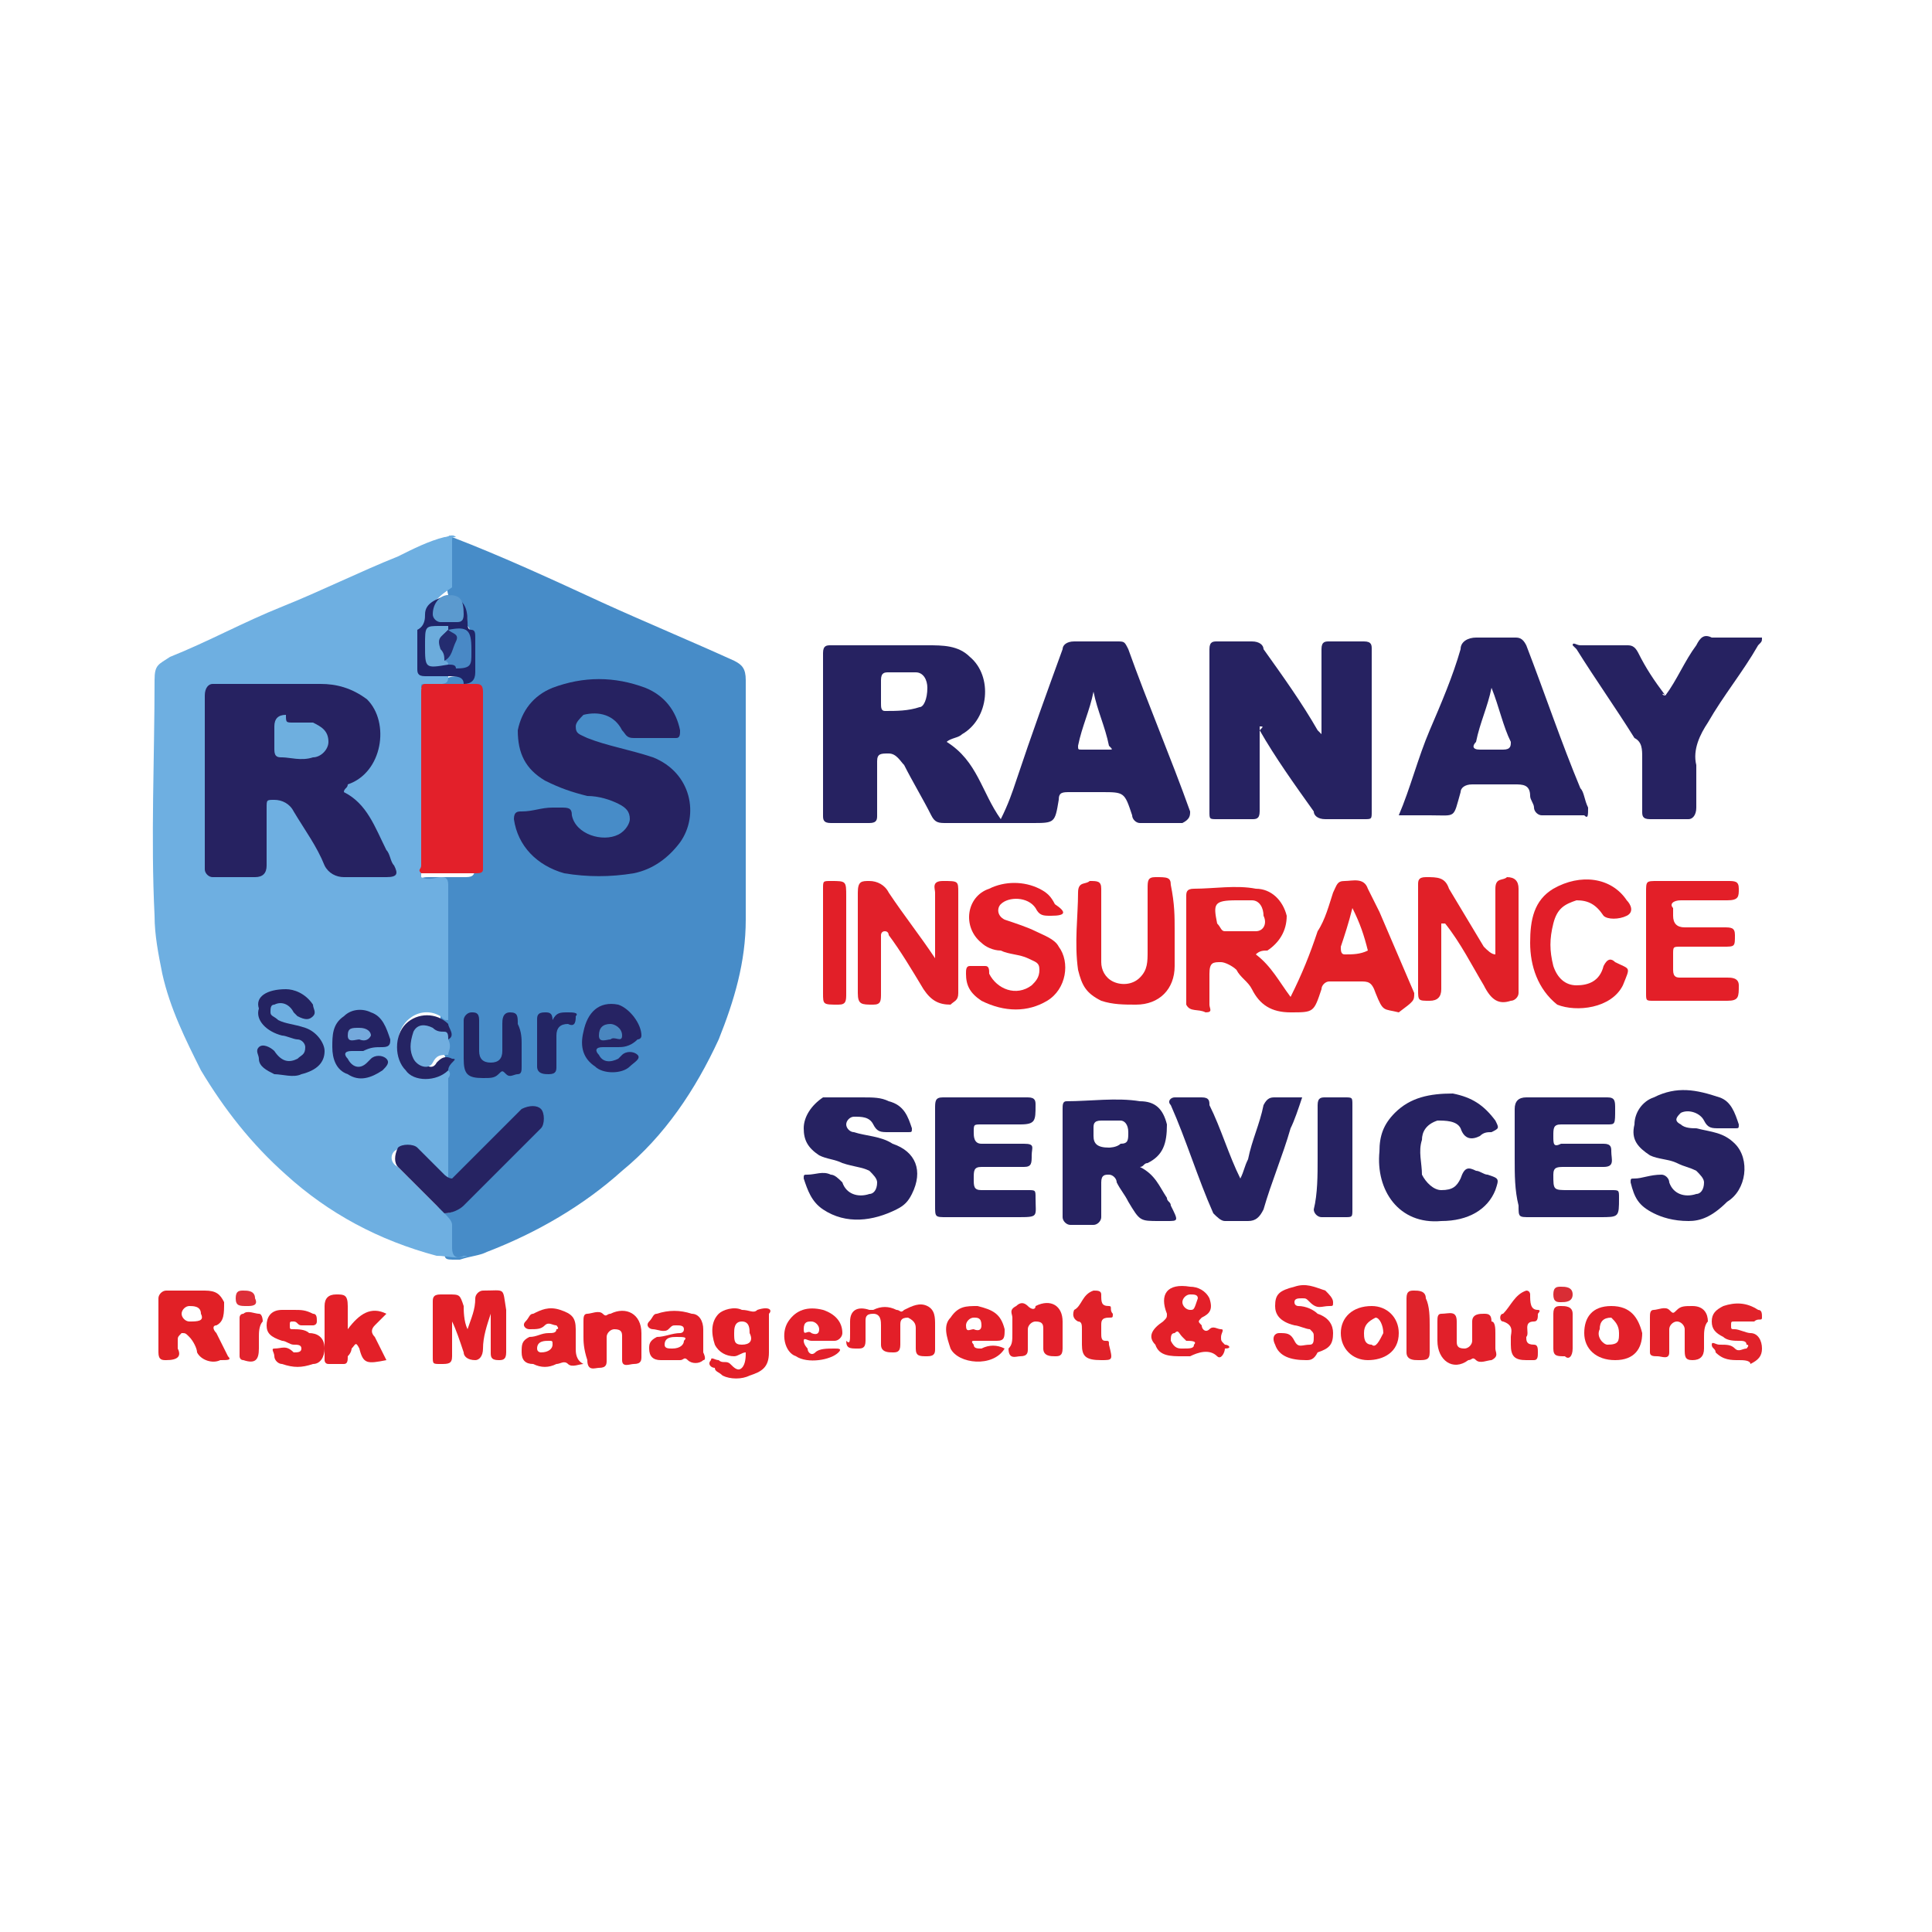 <?xml version="1.0" encoding="utf-8"?>
<!-- Generator: Adobe Illustrator 26.0.1, SVG Export Plug-In . SVG Version: 6.00 Build 0)  -->
<svg version="1.1" id="Layer_1" xmlns="http://www.w3.org/2000/svg" xmlns:xlink="http://www.w3.org/1999/xlink" x="0px" y="0px"
	 viewBox="0 0 50 50" style="enable-background:new 0 0 50 50;" xml:space="preserve">
<style type="text/css">
	.st0{fill:#478CC8;}
	.st1{fill:#6EAFE1;}
	.st2{fill:#E22027;}
	.st3{fill:#E12028;}
	.st4{fill:#E1202A;}
	.st5{fill:#E31F28;}
	.st6{fill:#E51E28;}
	.st7{fill:#E21E27;}
	.st8{fill:#E21E29;}
	.st9{fill:#262261;}
	.st10{fill:#E22028;}
	.st11{fill:#E12026;}
	.st12{fill:#E32029;}
	.st13{fill:#E31F2B;}
	.st14{fill:#E21F28;}
	.st15{fill:#E32028;}
	.st16{fill:#E2202A;}
	.st17{fill:#E12128;}
	.st18{fill:#E3202B;}
	.st19{fill:#E31F29;}
	.st20{fill:#E21F2A;}
	.st21{fill:#E41F2A;}
	.st22{fill:#E1222A;}
	.st23{fill:#E02129;}
	.st24{fill:#DF232B;}
	.st25{fill:#E2232D;}
	.st26{fill:#DF222B;}
	.st27{fill:#D92D35;}
	.st28{fill:#DE2F39;}
	.st29{fill:#E3202A;}
	.st30{fill:#262362;}
	.st31{fill:#262363;}
	.st32{fill:#232563;}
	.st33{fill:#252463;}
	.st34{fill:#202569;}
	.st35{fill:#232564;}
	.st36{fill:#71AEDF;}
	.st37{fill:#242361;}
	.st38{fill:#242363;}
	.st39{fill:#4986BF;}
	.st40{fill:#6CACDC;}
	.st41{fill:#5B9ACF;}
	.st42{fill:#4989C6;}
	.st43{fill:#6EAFDF;}
	.st44{fill:#74A9DC;}
	.st45{fill:#242C70;}
</style>
<g>
	<path class="st0" d="M11.7,13.9c1.3,0.5,2.6,1.1,3.9,1.7c1.1,0.5,2.3,1,3.4,1.5c0.2,0.1,0.3,0.2,0.3,0.5c0,2.1,0,4.1,0,6.2
		c0,1.1-0.3,2.1-0.7,3.1c-0.6,1.3-1.4,2.5-2.5,3.4c-1,0.9-2.2,1.6-3.5,2.1c-0.2,0.1-0.4,0.1-0.7,0.2c0,0-0.1,0-0.1,0
		c-0.3,0-0.3,0-0.3-0.3c0-0.2,0-0.3,0-0.5c0-0.1,0-0.2-0.1-0.3c0-0.1,0.1-0.1,0.1-0.1c0.2,0,0.3-0.1,0.4-0.2
		c0.6-0.6,1.2-1.2,1.8-1.8c0.1-0.1,0.2-0.2,0.2-0.3c0-0.1,0-0.2-0.1-0.3c-0.1-0.1-0.2-0.1-0.3,0c-0.1,0-0.2,0.1-0.2,0.2
		c-0.5,0.5-1,1-1.5,1.5c-0.1,0.1-0.1,0.2-0.3,0c0-0.4,0-0.8,0-1.3c0-0.5,0-0.9,0-1.4c0-0.2,0.1-0.3,0-0.5c0-0.2,0-0.3-0.1-0.5
		c0.1-0.1,0-0.3,0-0.4c0-1.1,0-2.2,0-3.2c0-0.3,0-0.3-0.3-0.3c-0.1,0-0.3,0.1-0.3-0.1c0.1-0.1,0.2-0.1,0.3-0.1c0.3,0,0.6,0,0.9,0
		c0.2,0,0.3,0,0.3-0.3c0-0.6,0-1.2,0-1.8c0-0.8,0-1.6,0-2.4c0-0.4,0-0.4-0.4-0.4c-0.2,0-0.5,0-0.7,0c-0.1,0-0.2,0-0.3,0
		c-0.1-0.1,0-0.1,0.1-0.1c0.1,0,0.2,0,0.3,0c0.1,0,0.2,0,0.2-0.1c0.1-0.1,0.3-0.1,0.4-0.1c0.3,0,0.3-0.1,0.3-0.3c0-0.2,0-0.3,0-0.5
		c0-0.2,0-0.4-0.1-0.5c0,0,0-0.1,0-0.1c0-0.3-0.2-0.5-0.4-0.6c0,0-0.1-0.1-0.1-0.1c-0.1-0.4,0-0.8,0-1.2
		C11.6,13.9,11.6,13.8,11.7,13.9z"/>
	<path class="st1" d="M11.6,17.5c0,0.1,0,0.2-0.2,0.2c-0.2,0-0.4,0-0.5,0c0,0.1,0,0.2,0,0.3c0,1.5,0,2.9,0,4.4c0,0.1,0,0.2,0,0.3
		c0.2,0.1,0.4,0,0.5,0c0.1,0,0.2,0,0.2,0.2c0,1.1,0,2.3,0,3.4c0,0.1,0,0.1,0,0.1c-0.1,0-0.1,0-0.2-0.1c-0.5-0.3-1.1,0.1-1.1,0.7
		c0,0.2,0,0.3,0.1,0.5c0.1,0.2,0.3,0.3,0.5,0.3c0.3,0,0.5,0,0.7-0.1c0.1,0.1,0,0.2,0,0.2c0,0.9,0,1.7,0,2.6c-0.1,0.1-0.2,0-0.2,0
		c-0.2-0.2-0.4-0.4-0.6-0.6c-0.1-0.1-0.1-0.1-0.2-0.2c-0.1,0-0.3,0-0.4,0.1c-0.1,0.1-0.1,0.3,0.1,0.4c0.3,0.3,0.6,0.6,1,1
		c0.1,0.1,0.2,0.1,0.2,0.2c0.1,0.1,0.2,0.2,0.2,0.3c0,0.2,0,0.4,0,0.6c0,0.2,0.1,0.3,0.3,0.2c0,0,0.1,0,0.1,0c-0.3,0.1-0.5,0-0.8,0
		c-1.5-0.4-2.8-1.1-3.9-2.1c-0.9-0.8-1.6-1.7-2.2-2.7c-0.4-0.8-0.8-1.6-1-2.5c-0.1-0.5-0.2-1-0.2-1.5c-0.1-2,0-4.1,0-6.1
		c0-0.4,0.1-0.4,0.4-0.6c1-0.4,1.9-0.9,2.9-1.3c1-0.4,2-0.9,3-1.3c0.4-0.2,0.8-0.4,1.2-0.5c0.1,0,0.2-0.1,0.3,0
		c-0.1,0-0.1,0-0.1,0.1c0,0.4,0,0.8,0,1.2c-0.3,0.2-0.6,0.4-0.5,0.8c-0.3,0.3-0.2,0.7-0.2,1.1c0,0.2,0.1,0.3,0.3,0.3
		C11.4,17.4,11.5,17.4,11.6,17.5z"/>
	<path class="st2" d="M36.6,25.7c-0.3-0.7-0.6-1.4-0.9-2.1c-0.1-0.2-0.2-0.4-0.3-0.6c-0.1-0.3-0.4-0.2-0.6-0.2
		c-0.2,0-0.2,0.1-0.3,0.3c-0.1,0.3-0.2,0.7-0.4,1c-0.2,0.6-0.4,1.1-0.7,1.7c-0.3-0.4-0.5-0.8-0.9-1.1c0.1-0.1,0.2-0.1,0.3-0.1
		c0.3-0.2,0.5-0.5,0.5-0.9c-0.1-0.4-0.4-0.7-0.8-0.7c-0.5-0.1-1.1,0-1.6,0c-0.2,0-0.2,0.1-0.2,0.2c0,0.8,0,1.6,0,2.5
		c0,0.1,0,0.2,0,0.3c0.1,0.2,0.3,0.1,0.5,0.2c0.2,0,0.1-0.1,0.1-0.2c0-0.3,0-0.6,0-0.8c0-0.3,0.1-0.3,0.3-0.3c0.1,0,0.3,0.1,0.4,0.2
		c0.1,0.2,0.3,0.3,0.4,0.5c0.2,0.4,0.5,0.6,1,0.6c0.6,0,0.6,0,0.8-0.6c0-0.1,0.1-0.2,0.2-0.2c0.3,0,0.5,0,0.8,0c0.2,0,0.3,0,0.4,0.3
		c0.2,0.5,0.2,0.4,0.6,0.5C36.6,25.9,36.6,25.9,36.6,25.7z M32.5,24.1c-0.3,0-0.5,0-0.8,0c-0.1,0-0.1-0.1-0.2-0.2
		c-0.1-0.5-0.1-0.6,0.5-0.6c0.1,0,0.3,0,0.4,0c0.2,0,0.3,0.2,0.3,0.4C32.8,23.9,32.7,24.1,32.5,24.1z M34.8,24.7
		c-0.1,0-0.1-0.1-0.1-0.2c0.1-0.3,0.2-0.6,0.3-1c0.2,0.4,0.3,0.7,0.4,1.1C35.2,24.7,35,24.7,34.8,24.7z"/>
	<path class="st3" d="M38.7,24.7c0-0.6,0-1.2,0-1.7c0-0.3,0.2-0.2,0.3-0.3c0.2,0,0.3,0.1,0.3,0.3c0,0.9,0,1.8,0,2.7
		c0,0.1-0.1,0.2-0.2,0.2c-0.3,0.1-0.5,0-0.7-0.4c-0.3-0.5-0.6-1.1-1-1.6c0,0,0,0-0.1,0c0,0.2,0,0.4,0,0.6c0,0.4,0,0.7,0,1.1
		c0,0.2-0.1,0.3-0.3,0.3c-0.3,0-0.3,0-0.3-0.3c0-0.9,0-1.8,0-2.7c0-0.1,0-0.2,0.2-0.2c0.3,0,0.5,0,0.6,0.3c0.3,0.5,0.6,1,0.9,1.5
		C38.5,24.6,38.6,24.7,38.7,24.7C38.6,24.7,38.7,24.7,38.7,24.7z"/>
	<path class="st4" d="M24.2,24.8c0-0.2,0-0.3,0-0.5c0-0.4,0-0.8,0-1.2c0-0.1-0.1-0.3,0.2-0.3c0.4,0,0.4,0,0.4,0.3c0,0.9,0,1.7,0,2.6
		c0,0.2-0.1,0.2-0.2,0.3c-0.3,0-0.5-0.1-0.7-0.4c-0.3-0.5-0.6-1-0.9-1.4c0,0,0-0.1-0.1-0.1c-0.1,0-0.1,0.1-0.1,0.1c0,0.5,0,1,0,1.5
		c0,0.2,0,0.3-0.2,0.3c-0.3,0-0.4,0-0.4-0.3c0-0.9,0-1.7,0-2.6c0-0.3,0.1-0.3,0.3-0.3c0.2,0,0.4,0.1,0.5,0.3
		C23.4,23.7,23.8,24.2,24.2,24.8C24.1,24.8,24.1,24.8,24.2,24.8z"/>
	<path class="st5" d="M43.8,25.9c-0.3,0-0.6,0-1,0c-0.2,0-0.2,0-0.2-0.2c0-0.9,0-1.8,0-2.6c0-0.3,0-0.3,0.3-0.3c0.6,0,1.2,0,1.8,0
		c0.2,0,0.3,0,0.3,0.2c0,0.2,0,0.3-0.3,0.3c-0.4,0-0.8,0-1.2,0c-0.2,0-0.3,0.1-0.2,0.2c0,0.1,0,0.1,0,0.2c0,0.2,0.1,0.3,0.3,0.3
		c0.3,0,0.7,0,1,0c0.2,0,0.3,0,0.3,0.2c0,0.3,0,0.3-0.3,0.3c-0.4,0-0.7,0-1.1,0c-0.2,0-0.2,0-0.2,0.2c0,0.1,0,0.3,0,0.4
		c0,0.2,0.1,0.2,0.2,0.2c0.4,0,0.8,0,1.2,0c0.1,0,0.3,0,0.3,0.2c0,0.3,0,0.4-0.3,0.4C44.5,25.9,44.2,25.9,43.8,25.9z"/>
	<path class="st6" d="M27.2,23.7c-0.2,0-0.3,0-0.4-0.2c-0.2-0.3-0.7-0.3-0.9-0.1c-0.1,0.1-0.1,0.3,0.1,0.4c0.3,0.1,0.6,0.2,0.8,0.3
		c0.2,0.1,0.5,0.2,0.6,0.4c0.3,0.4,0.2,1.1-0.3,1.4c-0.5,0.3-1.1,0.3-1.7,0c-0.3-0.2-0.4-0.4-0.4-0.7c0-0.1,0-0.2,0.1-0.2
		c0.1,0,0.2,0,0.4,0c0.1,0,0.1,0.1,0.1,0.2c0.2,0.4,0.7,0.6,1.1,0.3c0.1-0.1,0.2-0.2,0.2-0.4c0-0.2-0.1-0.2-0.3-0.3
		c-0.2-0.1-0.5-0.1-0.7-0.2c-0.2,0-0.4-0.1-0.5-0.2c-0.5-0.4-0.4-1.2,0.2-1.4c0.4-0.2,0.9-0.2,1.3,0c0.2,0.1,0.3,0.2,0.4,0.4
		C27.6,23.6,27.6,23.7,27.2,23.7z"/>
	<path class="st7" d="M30.4,24.1c0,0.3,0,0.6,0,0.9c0,0.6-0.4,1-1,1c-0.3,0-0.6,0-0.9-0.1c-0.4-0.2-0.5-0.4-0.6-0.8
		c-0.1-0.7,0-1.4,0-2c0-0.3,0.2-0.2,0.3-0.3c0.2,0,0.3,0,0.3,0.2c0,0.3,0,0.7,0,1c0,0.3,0,0.6,0,0.9c0,0.2,0.1,0.4,0.3,0.5
		c0.2,0.1,0.5,0.1,0.7-0.1c0.2-0.2,0.2-0.4,0.2-0.7c0-0.5,0-1.1,0-1.6c0-0.2,0-0.3,0.2-0.3c0.3,0,0.4,0,0.4,0.2
		C30.4,23.4,30.4,23.7,30.4,24.1C30.4,24.1,30.4,24.1,30.4,24.1z"/>
	<path class="st8" d="M39.6,24.4c0-0.6,0.1-1.1,0.6-1.4c0.7-0.4,1.5-0.3,1.9,0.3c0.1,0.1,0.2,0.3,0,0.4c-0.2,0.1-0.5,0.1-0.6,0
		c-0.2-0.3-0.4-0.4-0.7-0.4c-0.3,0.1-0.5,0.2-0.6,0.6c-0.1,0.4-0.1,0.7,0,1.1c0.1,0.3,0.3,0.5,0.6,0.5c0.3,0,0.6-0.1,0.7-0.5
		c0.1-0.2,0.2-0.2,0.3-0.1c0.4,0.2,0.4,0.1,0.2,0.6c-0.3,0.6-1.2,0.7-1.7,0.5C39.8,25.6,39.6,25,39.6,24.4z"/>
	<path class="st9" d="M30.8,21c-0.5-1.4-1.1-2.8-1.6-4.2c-0.1-0.2-0.1-0.2-0.3-0.2c-0.4,0-0.7,0-1.1,0c-0.2,0-0.3,0.1-0.3,0.2
		c-0.4,1.1-0.8,2.2-1.2,3.4c-0.1,0.3-0.2,0.6-0.4,1c-0.5-0.7-0.6-1.5-1.4-2c0.1-0.1,0.3-0.1,0.4-0.2c0.7-0.4,0.8-1.5,0.2-2
		c-0.3-0.3-0.7-0.3-1.1-0.3c-0.8,0-1.7,0-2.5,0c-0.1,0-0.2,0-0.2,0.2c0,1.4,0,2.8,0,4.2c0,0.1,0,0.2,0.2,0.2c0.3,0,0.7,0,1,0
		c0.2,0,0.2-0.1,0.2-0.2c0-0.5,0-0.9,0-1.4c0-0.2,0.1-0.2,0.3-0.2c0.2,0,0.3,0.2,0.4,0.3c0.2,0.4,0.5,0.9,0.7,1.3
		c0.1,0.2,0.2,0.2,0.4,0.2c0.7,0,1.5,0,2.2,0c0.6,0,0.6,0,0.7-0.6c0-0.2,0.1-0.2,0.3-0.2c0.3,0,0.5,0,0.8,0c0.6,0,0.6,0,0.8,0.6
		c0,0.1,0.1,0.2,0.2,0.2c0.4,0,0.7,0,1.1,0C30.8,21.2,30.8,21.1,30.8,21z M23.8,18.3c-0.3,0.1-0.6,0.1-0.9,0.1
		c-0.1,0-0.1-0.1-0.1-0.2c0-0.2,0-0.4,0-0.6c0-0.2,0.1-0.2,0.2-0.2c0.1,0,0.2,0,0.3,0c0.1,0,0.3,0,0.4,0c0.2,0,0.3,0.2,0.3,0.4
		C24,18.1,23.9,18.3,23.8,18.3z M28.7,19.4c-0.2,0-0.5,0-0.7,0c-0.1,0-0.1,0-0.1-0.1c0.1-0.5,0.3-0.9,0.4-1.4c0,0,0,0,0,0
		c0.1,0.5,0.3,0.9,0.4,1.4C28.8,19.4,28.8,19.4,28.7,19.4z"/>
	<path class="st9" d="M32.6,18.8c0,0.3,0,0.6,0,1c0,0.4,0,0.8,0,1.2c0,0.2-0.1,0.2-0.2,0.2c-0.3,0-0.6,0-0.9,0c-0.2,0-0.2,0-0.2-0.2
		c0-1.4,0-2.8,0-4.2c0-0.2,0.1-0.2,0.2-0.2c0.3,0,0.6,0,0.9,0c0.2,0,0.3,0.1,0.3,0.2c0.5,0.7,1,1.4,1.4,2.1c0,0,0.1,0.1,0.1,0.1
		c0-0.2,0-0.4,0-0.6c0-0.5,0-1.1,0-1.6c0-0.2,0.1-0.2,0.2-0.2c0.3,0,0.6,0,0.9,0c0.2,0,0.2,0.1,0.2,0.2c0,1.4,0,2.8,0,4.2
		c0,0.2,0,0.2-0.2,0.2c-0.3,0-0.6,0-1,0c-0.2,0-0.3-0.1-0.3-0.2c-0.5-0.7-1-1.4-1.4-2.1C32.7,18.8,32.7,18.8,32.6,18.8z"/>
	<path class="st9" d="M41.1,20.9c-0.1-0.2-0.1-0.4-0.2-0.5c-0.5-1.2-0.9-2.4-1.4-3.7c-0.1-0.2-0.2-0.2-0.3-0.2c-0.3,0-0.7,0-1,0
		c-0.2,0-0.4,0.1-0.4,0.3c-0.2,0.7-0.5,1.4-0.8,2.1c-0.3,0.7-0.5,1.5-0.8,2.2c0.3,0,0.6,0,0.8,0c0.7,0,0.6,0.1,0.8-0.6
		c0-0.1,0.1-0.2,0.3-0.2c0.4,0,0.7,0,1.1,0c0.2,0,0.4,0,0.4,0.3c0,0.1,0.1,0.2,0.1,0.3c0,0.1,0.1,0.2,0.2,0.2c0.4,0,0.7,0,1.1,0
		C41.1,21.2,41.1,21.1,41.1,20.9z M38.9,19.4c-0.2,0-0.4,0-0.6,0c-0.2,0-0.2-0.1-0.1-0.2c0.1-0.5,0.3-0.9,0.4-1.4
		c0.2,0.5,0.3,1,0.5,1.4C39.1,19.3,39.1,19.4,38.9,19.4z"/>
	<path class="st9" d="M43.1,18c0.3-0.4,0.5-0.9,0.8-1.3c0.1-0.2,0.2-0.3,0.4-0.2c0.4,0,0.7,0,1.1,0c0.1,0,0.1,0,0.2,0
		c0,0.1,0,0.1-0.1,0.2c-0.4,0.7-0.9,1.3-1.3,2c-0.2,0.3-0.4,0.7-0.3,1.1c0,0.4,0,0.7,0,1.1c0,0.2-0.1,0.3-0.2,0.3c-0.3,0-0.7,0-1,0
		c-0.2,0-0.2-0.1-0.2-0.2c0-0.5,0-0.9,0-1.4c0-0.2,0-0.4-0.2-0.5c-0.5-0.8-1-1.5-1.5-2.3c0,0-0.1-0.1-0.1-0.1c0-0.1,0.1,0,0.2,0
		c0.4,0,0.8,0,1.2,0c0.1,0,0.2,0,0.3,0.2c0.2,0.4,0.4,0.7,0.7,1.1C43,17.9,43,18,43.1,18z"/>
	<path class="st9" d="M30.3,31.2c0-0.1-0.1-0.1-0.1-0.2c-0.2-0.3-0.3-0.6-0.7-0.8c0.1,0,0.1-0.1,0.2-0.1c0.4-0.2,0.5-0.5,0.5-1
		c-0.1-0.4-0.3-0.6-0.7-0.6c-0.6-0.1-1.3,0-1.9,0c-0.1,0-0.1,0.1-0.1,0.2c0,0.9,0,1.9,0,2.8c0,0.1,0.1,0.2,0.2,0.2
		c0.2,0,0.4,0,0.6,0c0.1,0,0.2-0.1,0.2-0.2c0-0.3,0-0.6,0-0.9c0-0.2,0.1-0.2,0.2-0.2c0.1,0,0.2,0.1,0.2,0.2c0.1,0.2,0.2,0.3,0.3,0.5
		c0.3,0.5,0.3,0.5,0.8,0.5h0.2C30.5,31.6,30.5,31.6,30.3,31.2z M29,29.6c-0.1,0.1-0.3,0.1-0.3,0.1c-0.3,0-0.4-0.1-0.4-0.3
		c0-0.1,0-0.1,0-0.2c0-0.1,0-0.2,0.2-0.2c0.2,0,0.3,0,0.5,0c0.1,0,0.2,0.1,0.2,0.3C29.2,29.5,29.2,29.6,29,29.6z"/>
	<path class="st9" d="M39.2,30c0-0.4,0-0.9,0-1.3c0-0.2,0.1-0.3,0.3-0.3c0.7,0,1.4,0,2.1,0c0.2,0,0.2,0.1,0.2,0.3
		c0,0.4,0,0.4-0.2,0.4c-0.4,0-0.8,0-1.2,0c-0.2,0-0.2,0.1-0.2,0.3c0,0.2,0,0.3,0.2,0.2c0.4,0,0.7,0,1.1,0c0.2,0,0.2,0.1,0.2,0.2
		c0,0.2,0.1,0.4-0.2,0.4c-0.3,0-0.7,0-1,0c-0.2,0-0.3,0-0.3,0.2c0,0.4,0,0.4,0.4,0.4c0.4,0,0.7,0,1.1,0c0.2,0,0.2,0,0.2,0.2
		c0,0.5,0,0.5-0.5,0.5c-0.6,0-1.2,0-1.8,0c-0.3,0-0.3,0-0.3-0.3C39.2,30.8,39.2,30.4,39.2,30z"/>
	<path class="st9" d="M24.2,30c0-0.4,0-0.9,0-1.3c0-0.2,0-0.3,0.2-0.3c0.7,0,1.4,0,2.2,0c0.2,0,0.2,0.1,0.2,0.2c0,0.4,0,0.5-0.4,0.5
		c-0.3,0-0.6,0-1,0c-0.2,0-0.2,0-0.2,0.2c0,0.1,0,0.3,0.2,0.3c0.4,0,0.7,0,1.1,0c0.3,0,0.2,0.1,0.2,0.3c0,0.2,0,0.3-0.2,0.3
		c-0.4,0-0.7,0-1.1,0c-0.2,0-0.2,0.1-0.2,0.3c0,0.2,0,0.3,0.2,0.3c0.4,0,0.8,0,1.2,0c0.2,0,0.2,0,0.2,0.2c0,0.5,0.1,0.5-0.5,0.5
		c-0.6,0-1.2,0-1.8,0c-0.3,0-0.3,0-0.3-0.3C24.2,30.8,24.2,30.4,24.2,30C24.2,30,24.2,30,24.2,30z"/>
	<path class="st9" d="M43.7,31.6c-0.4,0-0.7-0.1-0.9-0.2c-0.4-0.2-0.5-0.4-0.6-0.8c0-0.1,0-0.1,0.1-0.1c0.2,0,0.4-0.1,0.7-0.1
		c0.1,0,0.2,0.1,0.2,0.2c0.1,0.3,0.4,0.4,0.7,0.3c0.1,0,0.2-0.1,0.2-0.3c0-0.1-0.1-0.2-0.2-0.3c-0.2-0.1-0.3-0.1-0.5-0.2
		c-0.2-0.1-0.5-0.1-0.7-0.2c-0.3-0.2-0.5-0.4-0.4-0.8c0-0.3,0.2-0.6,0.5-0.7c0.6-0.3,1.1-0.2,1.7,0c0.3,0.1,0.4,0.4,0.5,0.7
		c0,0.1,0,0.1-0.1,0.1c-0.1,0-0.3,0-0.4,0c-0.2,0-0.3,0-0.4-0.2c-0.1-0.2-0.4-0.3-0.6-0.2c-0.1,0.1-0.2,0.2,0,0.3
		c0.1,0.1,0.3,0.1,0.4,0.1c0.4,0.1,0.7,0.1,1,0.4c0.4,0.4,0.3,1.2-0.2,1.5C44.3,31.5,44,31.6,43.7,31.6z"/>
	<path class="st9" d="M22.3,28.4c0.3,0,0.5,0,0.7,0.1c0.4,0.1,0.5,0.4,0.6,0.7c0,0.1,0,0.1-0.1,0.1c-0.2,0-0.3,0-0.5,0
		c-0.2,0-0.3,0-0.4-0.2c-0.1-0.2-0.3-0.2-0.5-0.2c-0.1,0-0.2,0.1-0.2,0.2c0,0.1,0.1,0.2,0.2,0.2c0.3,0.1,0.7,0.1,1,0.3
		c0.6,0.2,0.8,0.7,0.5,1.3c-0.1,0.2-0.2,0.3-0.4,0.4c-0.6,0.3-1.3,0.4-1.9,0c-0.3-0.2-0.4-0.5-0.5-0.8c0-0.1,0-0.1,0.1-0.1
		c0.2,0,0.4-0.1,0.6,0c0.1,0,0.2,0.1,0.3,0.2c0.1,0.3,0.4,0.4,0.7,0.3c0.1,0,0.2-0.1,0.2-0.3c0-0.1-0.1-0.2-0.2-0.3
		c-0.2-0.1-0.4-0.1-0.7-0.2c-0.2-0.1-0.4-0.1-0.6-0.2c-0.3-0.2-0.4-0.4-0.4-0.7c0-0.3,0.2-0.6,0.5-0.8C21.7,28.4,22,28.4,22.3,28.4z
		"/>
	<path class="st9" d="M37.3,31.6c-1.1,0.1-1.7-0.8-1.6-1.8c0-0.4,0.1-0.7,0.4-1c0.4-0.4,0.9-0.5,1.5-0.5c0.5,0.1,0.8,0.3,1.1,0.7
		c0.1,0.2,0.1,0.2-0.1,0.3c-0.1,0-0.2,0-0.3,0.1c-0.2,0.1-0.4,0.1-0.5-0.2c-0.1-0.2-0.4-0.2-0.6-0.2c-0.3,0.1-0.4,0.3-0.4,0.5
		c-0.1,0.3,0,0.6,0,0.9c0.1,0.2,0.3,0.4,0.5,0.4c0.3,0,0.4-0.1,0.5-0.3c0.1-0.3,0.2-0.3,0.4-0.2c0.1,0,0.2,0.1,0.3,0.1
		c0.3,0.1,0.3,0.1,0.2,0.4C38.5,31.3,38,31.6,37.3,31.6z"/>
	<path class="st9" d="M32.1,30.5c0.1-0.2,0.1-0.3,0.2-0.5c0.1-0.5,0.3-0.9,0.4-1.4c0.1-0.2,0.2-0.2,0.3-0.2c0.2,0,0.5,0,0.7,0
		c-0.1,0.3-0.2,0.6-0.3,0.8c-0.2,0.7-0.5,1.4-0.7,2.1c-0.1,0.2-0.2,0.3-0.4,0.3c-0.2,0-0.4,0-0.6,0c-0.1,0-0.2-0.1-0.3-0.2
		c-0.4-0.9-0.7-1.9-1.1-2.8c-0.1-0.1,0-0.2,0.1-0.2c0.2,0,0.4,0,0.7,0c0.2,0,0.2,0.1,0.2,0.2C31.6,29.2,31.8,29.9,32.1,30.5
		C32,30.5,32,30.5,32.1,30.5z"/>
	<path class="st9" d="M34.1,30c0-0.5,0-0.9,0-1.4c0-0.2,0.1-0.2,0.2-0.2c0.2,0,0.4,0,0.5,0c0.2,0,0.2,0,0.2,0.2c0,0.9,0,1.8,0,2.7
		c0,0.2,0,0.2-0.2,0.2c-0.2,0-0.4,0-0.6,0c-0.1,0-0.2-0.1-0.2-0.2C34.1,30.9,34.1,30.4,34.1,30z"/>
	<path class="st10" d="M12.1,34.4c0.1-0.3,0.2-0.5,0.2-0.8c0-0.1,0.1-0.2,0.2-0.2c0.6,0,0.5-0.1,0.6,0.5c0,0.4,0,0.7,0,1.1
		c0,0.2-0.1,0.2-0.2,0.2c-0.2,0-0.2-0.1-0.2-0.2c0-0.3,0-0.7,0-1c-0.1,0.3-0.2,0.6-0.2,0.9c0,0.2-0.1,0.3-0.2,0.3
		c-0.2,0-0.3-0.1-0.3-0.2c-0.1-0.3-0.2-0.6-0.3-0.8c0,0.3,0,0.6,0,0.9c0,0.2-0.1,0.2-0.3,0.2c-0.2,0-0.2,0-0.2-0.2
		c0-0.5,0-0.9,0-1.4c0-0.1,0-0.2,0.2-0.2c0.1,0,0.1,0,0.2,0c0.3,0,0.3,0,0.4,0.3C12,33.9,12,34.2,12.1,34.4
		C12.1,34.4,12.1,34.4,12.1,34.4z"/>
	<path class="st11" d="M5.9,35.1c-0.1-0.2-0.2-0.4-0.3-0.6c-0.1-0.1-0.1-0.2,0-0.2c0.2-0.1,0.2-0.3,0.2-0.6
		c-0.1-0.2-0.2-0.3-0.5-0.3c-0.3,0-0.7,0-1,0c-0.1,0-0.2,0.1-0.2,0.2c0,0.2,0,0.5,0,0.7h0c0,0.2,0,0.5,0,0.7c0,0.2,0.1,0.2,0.2,0.2
		c0.3,0,0.4-0.1,0.3-0.3c0-0.1,0-0.2,0-0.2c0-0.1,0-0.1,0.1-0.2c0.1,0,0.1,0,0.2,0.1c0.1,0.1,0.2,0.3,0.2,0.4
		c0.1,0.2,0.4,0.3,0.6,0.2C5.9,35.2,6,35.2,5.9,35.1z M4.9,34.2c-0.1,0-0.2-0.1-0.2-0.2c0-0.1,0.1-0.2,0.2-0.2c0.1,0,0.3,0,0.3,0.2
		C5.3,34.2,5.1,34.2,4.9,34.2z"/>
	<path class="st5" d="M22,34.5c0-0.1,0-0.2,0-0.3c0-0.3,0.2-0.4,0.5-0.3c0.1,0,0.1,0,0.1,0c0.2-0.1,0.4-0.1,0.6,0
		c0.1,0,0.1,0.1,0.2,0c0.2-0.1,0.4-0.2,0.6-0.1c0.2,0.1,0.2,0.3,0.2,0.5c0,0.2,0,0.4,0,0.6c0,0.1,0,0.2-0.2,0.2
		c-0.2,0-0.3,0-0.3-0.2c0-0.2,0-0.3,0-0.5c0-0.1,0-0.2-0.2-0.3c-0.2,0-0.2,0.1-0.2,0.2c0,0.2,0,0.3,0,0.5c0,0.2-0.1,0.2-0.2,0.2
		c-0.1,0-0.3,0-0.3-0.2c0-0.2,0-0.3,0-0.5c0-0.1,0-0.3-0.2-0.3c-0.2,0-0.2,0.1-0.2,0.2c0,0.2,0,0.3,0,0.5c0,0.2-0.1,0.2-0.2,0.2
		c-0.2,0-0.3,0-0.3-0.2C22,34.8,22,34.7,22,34.5z"/>
	<path class="st12" d="M31.7,34.8c-0.1-0.1-0.1-0.1-0.1-0.2c0-0.1,0.1-0.2,0-0.2c-0.1,0-0.2-0.1-0.3,0c-0.1,0.1-0.2,0-0.2-0.1
		c-0.1-0.1-0.1-0.1,0-0.2c0.2-0.1,0.3-0.2,0.2-0.5c-0.1-0.2-0.3-0.3-0.5-0.3c-0.6-0.1-0.8,0.2-0.6,0.7c0,0.1,0,0.1-0.1,0.2
		c-0.3,0.2-0.4,0.4-0.2,0.6c0.1,0.3,0.4,0.3,0.7,0.3c0.1,0,0.1,0,0.2,0c0.2-0.1,0.5-0.2,0.7,0c0.1,0.1,0.2-0.1,0.2-0.2
		C31.9,34.9,31.8,34.8,31.7,34.8z M30.9,34.8c0,0.1-0.1,0.1-0.3,0.1c-0.1,0-0.2,0-0.3-0.2c0-0.1,0-0.2,0.1-0.2
		c0.1-0.1,0.1,0,0.2,0.1c0,0,0.1,0.1,0.1,0.1C30.8,34.7,31,34.7,30.9,34.8z M30.8,33.9c-0.1,0-0.2-0.1-0.2-0.2
		c0-0.1,0.1-0.2,0.2-0.2c0.1,0,0.2,0,0.2,0.1C30.9,33.9,30.9,33.9,30.8,33.9z"/>
	<path class="st13" d="M33.8,35.2c-0.4,0-0.7-0.1-0.8-0.4c-0.1-0.2,0-0.3,0.1-0.3c0.2,0,0.3,0,0.4,0.2c0.1,0.2,0.2,0.1,0.4,0.1
		c0.1,0,0.1-0.1,0.1-0.2c0-0.1,0-0.1-0.1-0.2c-0.1,0-0.3-0.1-0.4-0.1c-0.4-0.1-0.5-0.3-0.5-0.5c0-0.3,0.1-0.4,0.5-0.5
		c0.3-0.1,0.5,0,0.8,0.1c0.1,0.1,0.2,0.2,0.2,0.3c0,0.1,0,0.1-0.1,0.1c-0.2,0-0.3,0.1-0.5-0.1c-0.1-0.1-0.1-0.1-0.2-0.1
		c-0.1,0-0.2,0-0.2,0.1c0,0.1,0.1,0.1,0.1,0.1c0.2,0,0.4,0.1,0.5,0.2c0.3,0.1,0.4,0.3,0.4,0.5c0,0.3-0.1,0.4-0.4,0.5
		C34,35.2,33.9,35.2,33.8,35.2z"/>
	<path class="st5" d="M19.6,33.9c-0.1,0.1-0.2,0-0.4,0c-0.2-0.1-0.5,0-0.6,0.1c-0.2,0.2-0.2,0.5-0.1,0.8c0.1,0.2,0.3,0.3,0.5,0.3
		c0.1,0,0.2-0.1,0.3-0.1c0,0.1,0,0.3-0.1,0.4c-0.1,0.1-0.2,0-0.3-0.1c-0.1-0.1-0.2,0-0.3-0.1c-0.1,0-0.2-0.1-0.2,0
		c-0.1,0.1,0,0.2,0.1,0.2c0,0.1,0.1,0.1,0.2,0.2c0.2,0.1,0.5,0.1,0.7,0c0.3-0.1,0.5-0.2,0.5-0.6c0-0.3,0-0.6,0-1
		C20,33.9,19.9,33.8,19.6,33.9z M19.2,34.8c-0.2,0-0.2-0.1-0.2-0.3c0-0.1,0-0.3,0.2-0.3c0.2,0,0.2,0.2,0.2,0.3
		C19.5,34.7,19.4,34.8,19.2,34.8z"/>
	<path class="st14" d="M21.9,24.4c0,0.4,0,0.8,0,1.3c0,0.2,0,0.3-0.2,0.3c-0.4,0-0.4,0-0.4-0.3c0-0.6,0-1.2,0-1.8c0-0.3,0-0.6,0-0.9
		c0-0.2,0-0.2,0.2-0.2c0.4,0,0.4,0,0.4,0.4C21.9,23.6,21.9,24,21.9,24.4C21.9,24.4,21.9,24.4,21.9,24.4z"/>
	<path class="st15" d="M10,35.2c-0.5,0.1-0.6,0.1-0.7-0.3c-0.1-0.2-0.1-0.1-0.2,0c0,0,0,0.1-0.1,0.2c0,0.1,0,0.2-0.1,0.2
		c-0.1,0-0.2,0-0.4,0c-0.1,0-0.1-0.1-0.1-0.1c0-0.5,0-0.9,0-1.4c0-0.2,0.1-0.3,0.3-0.3c0.2,0,0.3,0,0.3,0.3c0,0.2,0,0.4,0,0.6
		C9.3,34,9.6,33.8,10,34c-0.1,0.1-0.2,0.2-0.3,0.3c-0.1,0.1-0.1,0.2,0,0.3C9.8,34.8,9.9,35,10,35.2z"/>
	<path class="st16" d="M18.2,35c0-0.1,0-0.1,0-0.2h0c0-0.1,0-0.3,0-0.4c0-0.2-0.1-0.4-0.3-0.4c-0.3-0.1-0.6-0.1-0.9,0
		c-0.1,0-0.1,0.1-0.2,0.2c-0.1,0.1,0,0.2,0.1,0.2c0.1,0,0.3,0.1,0.4,0c0.1-0.1,0.1-0.1,0.2-0.1c0.1,0,0.2,0,0.2,0.1
		c0,0.1-0.1,0.1-0.1,0.1c-0.2,0-0.4,0.1-0.6,0.1c-0.2,0.1-0.2,0.2-0.2,0.3c0,0.2,0.1,0.3,0.3,0.3c0.2,0,0.4,0,0.5,0
		c0.1,0,0.1-0.1,0.2,0c0.1,0.1,0.3,0.1,0.4,0C18.3,35.2,18.2,35,18.2,35z M17.7,34.7c0,0.1-0.1,0.2-0.3,0.2c-0.1,0-0.2,0-0.2-0.1
		c0-0.2,0.2-0.2,0.3-0.2C17.7,34.6,17.8,34.6,17.7,34.7z"/>
	<path class="st17" d="M14.9,34.9c0-0.1,0-0.1,0-0.2c0-0.1,0-0.2,0-0.3c0-0.3-0.1-0.4-0.4-0.5c-0.3-0.1-0.5,0-0.7,0.1
		c-0.1,0-0.1,0.1-0.2,0.2c-0.1,0.1,0,0.2,0.1,0.2c0.2,0,0.3,0,0.4-0.1c0.1-0.1,0.2,0,0.3,0c0,0,0.1,0.1,0,0.1c0,0.1-0.1,0.1-0.2,0.1
		c-0.2,0-0.3,0.1-0.5,0.1c-0.2,0.1-0.2,0.2-0.2,0.4c0,0.2,0.1,0.3,0.3,0.3c0.2,0.1,0.4,0.1,0.6,0c0.1,0,0.2-0.1,0.3,0
		c0.1,0.1,0.3,0,0.4,0C14.9,35.2,14.9,35,14.9,34.9z M14,35c0,0-0.1,0-0.1-0.1c0-0.2,0.2-0.2,0.3-0.2c0.1,0,0.1,0,0.1,0.1
		C14.3,34.9,14.2,35,14,35z"/>
	<path class="st12" d="M25.2,34.7c0.2,0,0.4,0,0.6,0c0.2,0,0.2-0.1,0.2-0.3c-0.1-0.4-0.3-0.5-0.7-0.6c-0.3,0-0.5,0-0.7,0.3
		c-0.2,0.2-0.1,0.5,0,0.8c0.2,0.4,1.1,0.5,1.4,0c-0.2-0.1-0.4-0.1-0.6,0c-0.1,0-0.2,0-0.2-0.1c0,0-0.1-0.1,0-0.1
		C25,34.6,25.1,34.7,25.2,34.7z M25,34.3c0-0.1,0.1-0.2,0.2-0.2c0.1,0,0.2,0,0.2,0.2c0,0.2-0.2,0.1-0.2,0.1
		C25.1,34.4,25,34.5,25,34.3z"/>
	<path class="st18" d="M21,34.7c0.1,0,0.2,0,0.2,0c0.1,0,0.2,0,0.4,0c0.1,0,0.2-0.1,0.2-0.2c0-0.3-0.2-0.5-0.5-0.6
		c-0.4-0.1-0.7,0-0.9,0.3c-0.2,0.3-0.1,0.8,0.2,0.9c0.3,0.2,0.9,0.1,1.1-0.1c0.1-0.1,0-0.1-0.1-0.1c-0.2,0-0.4,0-0.5,0.1
		c-0.1,0.1-0.2,0-0.2-0.1c0,0-0.1-0.1-0.1-0.2C20.8,34.6,20.9,34.7,21,34.7z M21,34.2c0.1,0,0.2,0.1,0.2,0.2c0,0.2-0.2,0.1-0.2,0.1
		c-0.1-0.1-0.2,0.1-0.2-0.1C20.8,34.2,20.9,34.2,21,34.2z"/>
	<path class="st19" d="M15.1,34.6c0-0.1,0-0.3,0-0.4c0-0.1,0-0.2,0.1-0.2c0.1,0,0.3-0.1,0.4,0c0.1,0.1,0.1,0,0.2,0
		c0.4-0.2,0.8,0,0.8,0.5c0,0.2,0,0.4,0,0.6c0,0.1,0,0.2-0.2,0.2c-0.1,0-0.3,0.1-0.3-0.1c0-0.2,0-0.4,0-0.6c0-0.1,0-0.2-0.2-0.2
		c-0.1,0-0.2,0.1-0.2,0.2c0,0.2,0,0.4,0,0.6c0,0.1,0,0.2-0.2,0.2c-0.1,0-0.3,0.1-0.3-0.2C15.1,34.9,15.1,34.7,15.1,34.6
		C15.1,34.6,15.1,34.6,15.1,34.6z"/>
	<path class="st4" d="M38.7,34.5c0,0.1,0,0.2,0,0.4c0,0.1,0.1,0.2-0.1,0.3c-0.1,0-0.3,0.1-0.4,0c-0.1-0.1-0.1,0-0.2,0
		c-0.4,0.3-0.8,0-0.8-0.5c0-0.2,0-0.4,0-0.5c0-0.1,0-0.2,0.1-0.2c0.2,0,0.4-0.1,0.4,0.2c0,0.2,0,0.3,0,0.5c0,0.1,0,0.2,0.2,0.2
		c0.1,0,0.2-0.1,0.2-0.2c0-0.2,0-0.4,0-0.5c0-0.2,0.2-0.2,0.3-0.2c0.1,0,0.2,0,0.2,0.2C38.7,34.2,38.7,34.4,38.7,34.5z"/>
	<path class="st20" d="M26.2,34.5c0-0.1,0-0.2,0-0.4c0-0.1-0.1-0.2,0.1-0.3c0.1-0.1,0.2-0.1,0.3,0c0.1,0.1,0.2,0.1,0.2,0
		c0.4-0.2,0.7,0,0.7,0.4c0,0.2,0,0.4,0,0.7c0,0.2-0.1,0.2-0.2,0.2c-0.1,0-0.3,0-0.3-0.2c0-0.2,0-0.4,0-0.5c0-0.1,0-0.2-0.2-0.2
		c-0.1,0-0.2,0.1-0.2,0.2c0,0.2,0,0.3,0,0.5c0,0.1,0,0.2-0.2,0.2c-0.1,0-0.3,0.1-0.3-0.2C26.2,34.8,26.2,34.7,26.2,34.5
		C26.2,34.5,26.2,34.5,26.2,34.5z"/>
	<path class="st21" d="M35.5,33.8c-0.5,0-0.8,0.3-0.8,0.7c0,0.4,0.3,0.7,0.7,0.7c0.4,0,0.8-0.2,0.8-0.7
		C36.2,34.1,35.9,33.8,35.5,33.8z M35.5,34.8c-0.2,0-0.2-0.2-0.2-0.3c0-0.2,0.1-0.3,0.3-0.4c0.1,0,0.2,0.2,0.2,0.4
		C35.7,34.7,35.6,34.9,35.5,34.8z"/>
	<path class="st16" d="M41.7,33.8c-0.5,0-0.7,0.3-0.7,0.7c0,0.4,0.3,0.7,0.8,0.7c0.5,0,0.7-0.3,0.7-0.7
		C42.4,34.1,42.2,33.8,41.7,33.8z M41.9,34.5c0,0.2,0,0.3-0.3,0.3c-0.1,0-0.3-0.2-0.2-0.4c0-0.2,0.1-0.3,0.3-0.3
		C41.8,34.2,41.9,34.3,41.9,34.5z"/>
	<path class="st10" d="M44.1,34.6c0,0.1,0,0.2,0,0.3c0,0.2-0.1,0.3-0.3,0.3c-0.2,0-0.2-0.1-0.2-0.3c0-0.2,0-0.3,0-0.5
		c0-0.1-0.1-0.2-0.2-0.2c-0.1,0-0.2,0.1-0.2,0.2c0,0.2,0,0.4,0,0.6c0,0.2-0.2,0.1-0.3,0.1c-0.1,0-0.2,0-0.2-0.1c0-0.3,0-0.6,0-0.9
		c0-0.1,0-0.2,0.1-0.2c0.1,0,0.3-0.1,0.4,0c0.1,0.1,0.1,0.1,0.2,0c0.1-0.1,0.2-0.1,0.4-0.1c0.3,0,0.4,0.2,0.4,0.4
		C44.1,34.3,44.1,34.5,44.1,34.6C44.1,34.6,44.1,34.6,44.1,34.6z"/>
	<path class="st22" d="M45,35.2c-0.2,0-0.4,0-0.6-0.2c0-0.1-0.1-0.1-0.1-0.2c0-0.1,0.1,0,0.2,0c0.2,0,0.3,0,0.4,0.1
		c0.1,0.1,0.2,0,0.3,0c0,0,0.1-0.1,0-0.1c0-0.1-0.1-0.1-0.2-0.1c-0.1,0-0.3,0-0.4-0.1c-0.2-0.1-0.3-0.2-0.3-0.4
		c0-0.2,0.1-0.3,0.3-0.4c0.3-0.1,0.6-0.1,0.9,0.1c0.1,0,0.1,0.1,0.1,0.2c0,0.1-0.1,0-0.2,0.1c-0.1,0-0.2,0-0.4,0c0,0-0.1,0-0.1,0
		c-0.1,0-0.1,0-0.1,0.1c0,0.1,0,0.1,0.1,0.1c0.1,0,0.3,0.1,0.4,0.1c0.2,0,0.3,0.2,0.3,0.4c0,0.2-0.1,0.3-0.3,0.4
		C45.3,35.2,45.1,35.2,45,35.2z"/>
	<path class="st15" d="M7.6,33.9c0.2,0,0.3,0,0.5,0.1c0.1,0,0.1,0.1,0.1,0.2c0,0.1-0.1,0.1-0.1,0.1c-0.1,0-0.2,0-0.3,0
		c-0.1,0-0.1-0.1-0.2-0.1c-0.1,0-0.1,0-0.1,0.1c0,0.1,0,0.1,0.1,0.1c0.1,0,0.3,0,0.4,0.1c0.2,0,0.4,0.1,0.4,0.4
		c0,0.2-0.1,0.4-0.3,0.4c-0.3,0.1-0.5,0.1-0.8,0c-0.1,0-0.2-0.1-0.2-0.2c0-0.1-0.1-0.2,0-0.2c0.2,0,0.3-0.1,0.5,0.1
		C7.5,35,7.6,35,7.6,35c0.1,0,0.2,0,0.2-0.1c0-0.1-0.1-0.1-0.2-0.1c-0.1,0-0.2-0.1-0.3-0.1c-0.3-0.1-0.4-0.2-0.4-0.4
		c0-0.2,0.1-0.4,0.4-0.4C7.4,33.9,7.5,33.9,7.6,33.9z"/>
	<path class="st16" d="M39.1,34.6c0-0.1,0.1-0.3-0.2-0.4c-0.1,0-0.1-0.2,0-0.2c0.2-0.2,0.3-0.5,0.6-0.6c0.1,0,0.1,0.1,0.1,0.1
		c0,0.2,0,0.4,0.2,0.4c0.1,0,0,0.1,0,0.1c0,0.1,0,0.2-0.1,0.2c-0.3,0-0.1,0.3-0.2,0.4c0,0.1,0,0.2,0.2,0.2c0.1,0,0.1,0.1,0.1,0.2
		c0,0.1,0,0.2-0.1,0.2c-0.1,0-0.1,0-0.2,0c-0.3,0-0.4-0.1-0.4-0.4C39.1,34.7,39.1,34.6,39.1,34.6z"/>
	<path class="st23" d="M28.5,35.2c-0.4,0-0.5-0.1-0.5-0.4c0-0.1,0-0.2,0-0.4c0-0.1,0-0.2-0.1-0.2c-0.2-0.1-0.1-0.3-0.1-0.3
		c0.2-0.1,0.2-0.4,0.5-0.5c0.1,0,0.2,0,0.2,0.1c0,0.2,0,0.3,0.2,0.3c0.1,0,0,0.1,0.1,0.2c0,0.1,0,0.1-0.1,0.1
		c-0.2,0-0.2,0.1-0.2,0.2c0,0.1,0,0.2,0,0.2c0,0.1,0,0.2,0.1,0.2c0.1,0,0.1,0,0.1,0.1C28.8,35.2,28.8,35.2,28.5,35.2z"/>
	<path class="st24" d="M37,34.3c0,0.2,0,0.4,0,0.7c0,0.2-0.1,0.2-0.3,0.2c-0.1,0-0.3,0-0.3-0.2c0-0.5,0-0.9,0-1.4
		c0-0.2,0.1-0.2,0.2-0.2c0.1,0,0.3,0,0.3,0.2C37,33.8,37,34.1,37,34.3C37,34.3,37,34.3,37,34.3z"/>
	<path class="st25" d="M6.7,34.6c0,0.1,0,0.2,0,0.3c0,0.3-0.1,0.4-0.4,0.3c-0.1,0-0.1-0.1-0.1-0.1c0-0.3,0-0.7,0-1
		c0,0,0-0.1,0.1-0.1c0.1-0.1,0.3,0,0.4,0c0.1,0,0.1,0.2,0.1,0.2C6.7,34.3,6.7,34.5,6.7,34.6z"/>
	<path class="st26" d="M40.7,34.5c0,0.1,0,0.3,0,0.4c0,0.2-0.1,0.3-0.2,0.2c-0.2,0-0.3,0-0.3-0.2c0-0.3,0-0.6,0-0.9
		c0-0.2,0.1-0.2,0.2-0.2c0.1,0,0.3,0,0.3,0.2C40.7,34.2,40.7,34.4,40.7,34.5C40.7,34.5,40.7,34.5,40.7,34.5z"/>
	<path class="st27" d="M40.4,33.7c-0.1,0-0.2,0-0.2-0.2c0-0.2,0.1-0.2,0.2-0.2c0.1,0,0.3,0,0.3,0.2C40.7,33.7,40.5,33.7,40.4,33.7z"
		/>
	<path class="st28" d="M6.4,33.8c-0.2,0-0.3,0-0.3-0.2c0-0.2,0.1-0.2,0.2-0.2c0.1,0,0.3,0,0.3,0.2C6.7,33.8,6.5,33.8,6.4,33.8z"/>
	<path class="st9" d="M14.3,20.9c0.1,0,0.1,0,0.2,0c0.2,0,0.3,0,0.3,0.2c0.1,0.5,0.8,0.7,1.2,0.5c0.2-0.1,0.3-0.3,0.3-0.4
		c0-0.2-0.1-0.3-0.3-0.4c-0.2-0.1-0.5-0.2-0.8-0.2c-0.4-0.1-0.7-0.2-1.1-0.4c-0.5-0.3-0.7-0.7-0.7-1.3c0.1-0.5,0.4-0.9,0.9-1.1
		c0.8-0.3,1.6-0.3,2.4,0c0.5,0.2,0.8,0.6,0.9,1.1c0,0.1,0,0.2-0.1,0.2c-0.4,0-0.7,0-1.1,0c-0.2,0-0.2-0.1-0.3-0.2
		c-0.2-0.4-0.6-0.5-1-0.4c-0.1,0.1-0.2,0.2-0.2,0.3c0,0.2,0.1,0.2,0.3,0.3c0.5,0.2,1.1,0.3,1.7,0.5c1,0.4,1.2,1.5,0.7,2.2
		c-0.3,0.4-0.7,0.7-1.2,0.8c-0.6,0.1-1.2,0.1-1.8,0c-0.7-0.2-1.2-0.7-1.3-1.4c0-0.2,0.1-0.2,0.2-0.2C13.8,21,14,20.9,14.3,20.9z"/>
	<path class="st29" d="M10.9,22.6c-0.1-0.1,0-0.1,0-0.2c0-1.5,0-3,0-4.5c0-0.1,0-0.2,0.1-0.2c0.4,0,0.9,0,1.3,0c0.1,0,0.2,0,0.2,0.2
		c0,1.5,0,3.1,0,4.6c0,0.1-0.1,0.1-0.2,0.1C11.8,22.6,11.4,22.6,10.9,22.6z"/>
	<path class="st30" d="M11.5,31.4c-0.4-0.4-0.8-0.8-1.2-1.2c-0.1-0.1-0.1-0.3,0-0.5c0.1-0.1,0.4-0.1,0.5,0c0.2,0.2,0.4,0.4,0.7,0.7
		c0,0,0.1,0.1,0.2,0.1c0.5-0.5,1.1-1.1,1.6-1.6c0.1-0.1,0.1-0.1,0.2-0.2c0.2-0.1,0.4-0.1,0.5,0c0.1,0.1,0.1,0.4,0,0.5
		c-0.2,0.2-0.5,0.5-0.7,0.7c-0.4,0.4-0.8,0.8-1.3,1.3C11.9,31.3,11.7,31.4,11.5,31.4z"/>
	<path class="st31" d="M16,27.1c-0.1,0-0.3,0-0.4,0c-0.2,0-0.2,0.1-0.1,0.2c0.1,0.2,0.3,0.2,0.5,0.1c0,0,0,0,0.1-0.1
		c0.1-0.1,0.3-0.1,0.4,0c0.1,0.1-0.1,0.2-0.2,0.3c-0.2,0.2-0.7,0.2-0.9,0c-0.3-0.2-0.4-0.5-0.3-0.9c0.1-0.5,0.4-0.8,0.9-0.7
		c0.3,0.1,0.6,0.5,0.6,0.8c0,0.1-0.1,0.1-0.1,0.1C16.3,27.1,16.1,27.1,16,27.1C16,27.1,16,27.1,16,27.1z"/>
	<path class="st32" d="M13.5,27c0,0.2,0,0.4,0,0.6c0,0.1,0,0.2-0.1,0.2c-0.1,0-0.2,0.1-0.3,0c-0.1-0.1-0.1-0.1-0.2,0
		c-0.1,0.1-0.2,0.1-0.4,0.1c-0.4,0-0.5-0.1-0.5-0.5c0-0.3,0-0.6,0-1c0-0.1,0.1-0.2,0.2-0.2c0.1,0,0.2,0,0.2,0.2c0,0.3,0,0.5,0,0.8
		c0,0.2,0.1,0.3,0.3,0.3c0.2,0,0.3-0.1,0.3-0.3c0-0.2,0-0.5,0-0.7c0-0.1,0-0.3,0.2-0.3c0.2,0,0.2,0.1,0.2,0.3
		C13.5,26.7,13.5,26.9,13.5,27z"/>
	<path class="st33" d="M11.6,27.7c-0.3,0.3-0.9,0.3-1.1,0c-0.3-0.3-0.3-0.9,0-1.2c0.3-0.3,0.8-0.3,1.1,0c0,0.1,0.2,0.3,0,0.4
		c-0.1,0.1-0.2,0-0.3-0.1c-0.2-0.2-0.4-0.1-0.4,0.2c0,0.1,0,0.3,0,0.4c0.1,0.2,0.3,0.3,0.4,0.1c0.1-0.1,0.2-0.2,0.4-0.1
		C11.9,27.4,11.6,27.5,11.6,27.7z"/>
	<path class="st34" d="M11.6,17.5c-0.2,0-0.4,0-0.6,0c-0.2,0-0.2-0.1-0.2-0.2c0-0.3,0-0.6,0-0.9c0-0.1,0-0.1,0-0.1
		c0.2-0.1,0.2-0.3,0.2-0.4c0-0.3,0.3-0.4,0.6-0.5c0.4,0.1,0.5,0.3,0.5,0.7c0,0.1,0,0.2,0.1,0.2c0.1,0,0.1,0.1,0.1,0.2
		c0,0.3,0,0.6,0,0.9c0,0.2-0.1,0.3-0.3,0.3C12,17.5,11.8,17.5,11.6,17.5z"/>
	<path class="st35" d="M14.3,26.4c0.1-0.2,0.2-0.2,0.4-0.2c0.1,0,0.3,0,0.2,0.1c0,0.1,0,0.3-0.2,0.2c-0.2,0-0.3,0.1-0.3,0.3
		c0,0.3,0,0.5,0,0.8c0,0.1,0,0.2-0.2,0.2c-0.1,0-0.3,0-0.3-0.2c0-0.4,0-0.8,0-1.2c0-0.1,0-0.2,0.2-0.2
		C14.2,26.2,14.3,26.2,14.3,26.4z"/>
	<path class="st36" d="M11.6,27.3c-0.2,0-0.3,0-0.4,0.2c-0.1,0.2-0.4,0.1-0.5-0.1c-0.1-0.2-0.1-0.4,0-0.7c0.1-0.2,0.3-0.2,0.5-0.1
		c0.1,0.1,0.2,0.1,0.3,0.1c0.1,0,0.1,0.1,0.1,0.2C11.7,27.1,11.6,27.2,11.6,27.3z"/>
	<path class="st9" d="M8.9,20.5c0.6,0.3,0.8,0.9,1.1,1.5c0.1,0.1,0.1,0.3,0.2,0.4c0.1,0.2,0.1,0.3-0.2,0.3c-0.4,0-0.8,0-1.1,0
		c-0.2,0-0.4-0.1-0.5-0.3c-0.2-0.5-0.5-0.9-0.8-1.4c-0.1-0.2-0.3-0.3-0.5-0.3c-0.2,0-0.2,0-0.2,0.2c0,0.5,0,1,0,1.5
		c0,0.2-0.1,0.3-0.3,0.3c-0.4,0-0.7,0-1.1,0c-0.1,0-0.2-0.1-0.2-0.2c0-1.5,0-3,0-4.5c0-0.2,0.1-0.3,0.2-0.3c0.9,0,1.9,0,2.8,0
		c0.4,0,0.8,0.1,1.2,0.4c0.6,0.6,0.4,1.9-0.5,2.2C9,20.4,8.9,20.4,8.9,20.5z"/>
	<path class="st37" d="M7.4,25.6c0.2,0,0.5,0.1,0.7,0.4c0,0.1,0.1,0.2,0,0.3c-0.1,0.1-0.2,0.1-0.4,0c0,0-0.1-0.1-0.1-0.1
		C7.5,26,7.3,25.9,7.1,26C7,26,7,26.1,7,26.2c0,0.1,0.1,0.1,0.2,0.2c0.2,0.1,0.4,0.1,0.7,0.2c0.3,0.1,0.5,0.4,0.5,0.6
		c0,0.3-0.2,0.5-0.6,0.6c-0.2,0.1-0.5,0-0.7,0c-0.2-0.1-0.4-0.2-0.4-0.4c0-0.1-0.1-0.2,0-0.3c0.1-0.1,0.3,0,0.4,0.1
		c0.2,0.3,0.4,0.3,0.6,0.2c0.1-0.1,0.2-0.1,0.2-0.3c0-0.1-0.1-0.2-0.2-0.2c-0.1,0-0.3-0.1-0.4-0.1c-0.4-0.1-0.7-0.4-0.6-0.7
		C6.6,25.8,6.9,25.6,7.4,25.6z"/>
	<path class="st38" d="M9.4,27.2c-0.1,0-0.2,0-0.3,0c-0.2,0-0.2,0.1-0.1,0.2c0.1,0.2,0.3,0.3,0.5,0.1c0,0,0,0,0.1-0.1
		c0.1-0.1,0.3-0.1,0.4,0c0.1,0.1,0,0.2-0.1,0.3c-0.3,0.2-0.6,0.3-0.9,0.1c-0.3-0.1-0.4-0.4-0.4-0.7c0-0.3,0-0.6,0.3-0.8
		c0.2-0.2,0.5-0.2,0.7-0.1c0.3,0.1,0.4,0.4,0.5,0.7c0,0.1,0,0.2-0.2,0.2C9.7,27.1,9.6,27.1,9.4,27.2C9.4,27.2,9.4,27.2,9.4,27.2z"/>
	<path class="st39" d="M15.8,26.9c-0.1,0-0.3,0.1-0.3-0.1c0-0.2,0.1-0.3,0.3-0.3c0.1,0,0.3,0.1,0.3,0.3C16.1,27,15.9,26.8,15.8,26.9
		z"/>
	<path class="st40" d="M11.6,17.2C11,17.3,11,17.3,11,16.7c0-0.5,0-0.5,0.4-0.5c0.1,0,0.1,0,0.2,0c0,0,0,0.1,0,0.1
		c-0.2,0.2-0.2,0.2-0.1,0.5c0,0.1,0.1,0.2,0.1,0.2C11.6,17.1,11.7,17.2,11.6,17.2z"/>
	<path class="st41" d="M12,15.9c0,0.2-0.1,0.2-0.2,0.2c-0.1,0-0.2,0-0.4,0c-0.1,0-0.2-0.1-0.2-0.2c0-0.3,0.2-0.5,0.4-0.5
		C11.9,15.4,12,15.5,12,15.9z"/>
	<path class="st42" d="M11.6,17.2c0-0.1-0.1-0.1-0.1-0.1c0.1-0.1,0.1-0.3,0.2-0.4c0.1-0.2-0.1-0.2-0.1-0.3c0,0,0-0.1,0-0.1
		c0.5-0.1,0.6,0,0.6,0.5c0,0,0,0.1,0,0.1c0,0.3,0,0.4-0.4,0.4C11.8,17.2,11.7,17.2,11.6,17.2z"/>
	<path class="st43" d="M7.6,18.7c0.1,0,0.3,0,0.5,0c0.2,0.1,0.4,0.2,0.4,0.5c0,0.2-0.2,0.4-0.4,0.4c-0.3,0.1-0.6,0-0.8,0
		c-0.1,0-0.2,0-0.2-0.2c0-0.2,0-0.4,0-0.6c0-0.2,0.1-0.3,0.3-0.3C7.4,18.7,7.4,18.7,7.6,18.7z"/>
	<path class="st44" d="M9.3,26.9C9.2,26.9,9,27,9,26.8c0-0.2,0.1-0.2,0.3-0.2c0.2,0,0.3,0.1,0.3,0.2C9.5,27,9.3,26.9,9.3,26.9z"/>
	<path class="st45" d="M11.6,16.3c0.1,0.1,0.3,0.1,0.2,0.3c-0.1,0.2-0.1,0.4-0.3,0.5c0-0.1,0-0.2-0.1-0.3
		C11.3,16.5,11.4,16.5,11.6,16.3z"/>
</g>
</svg>
